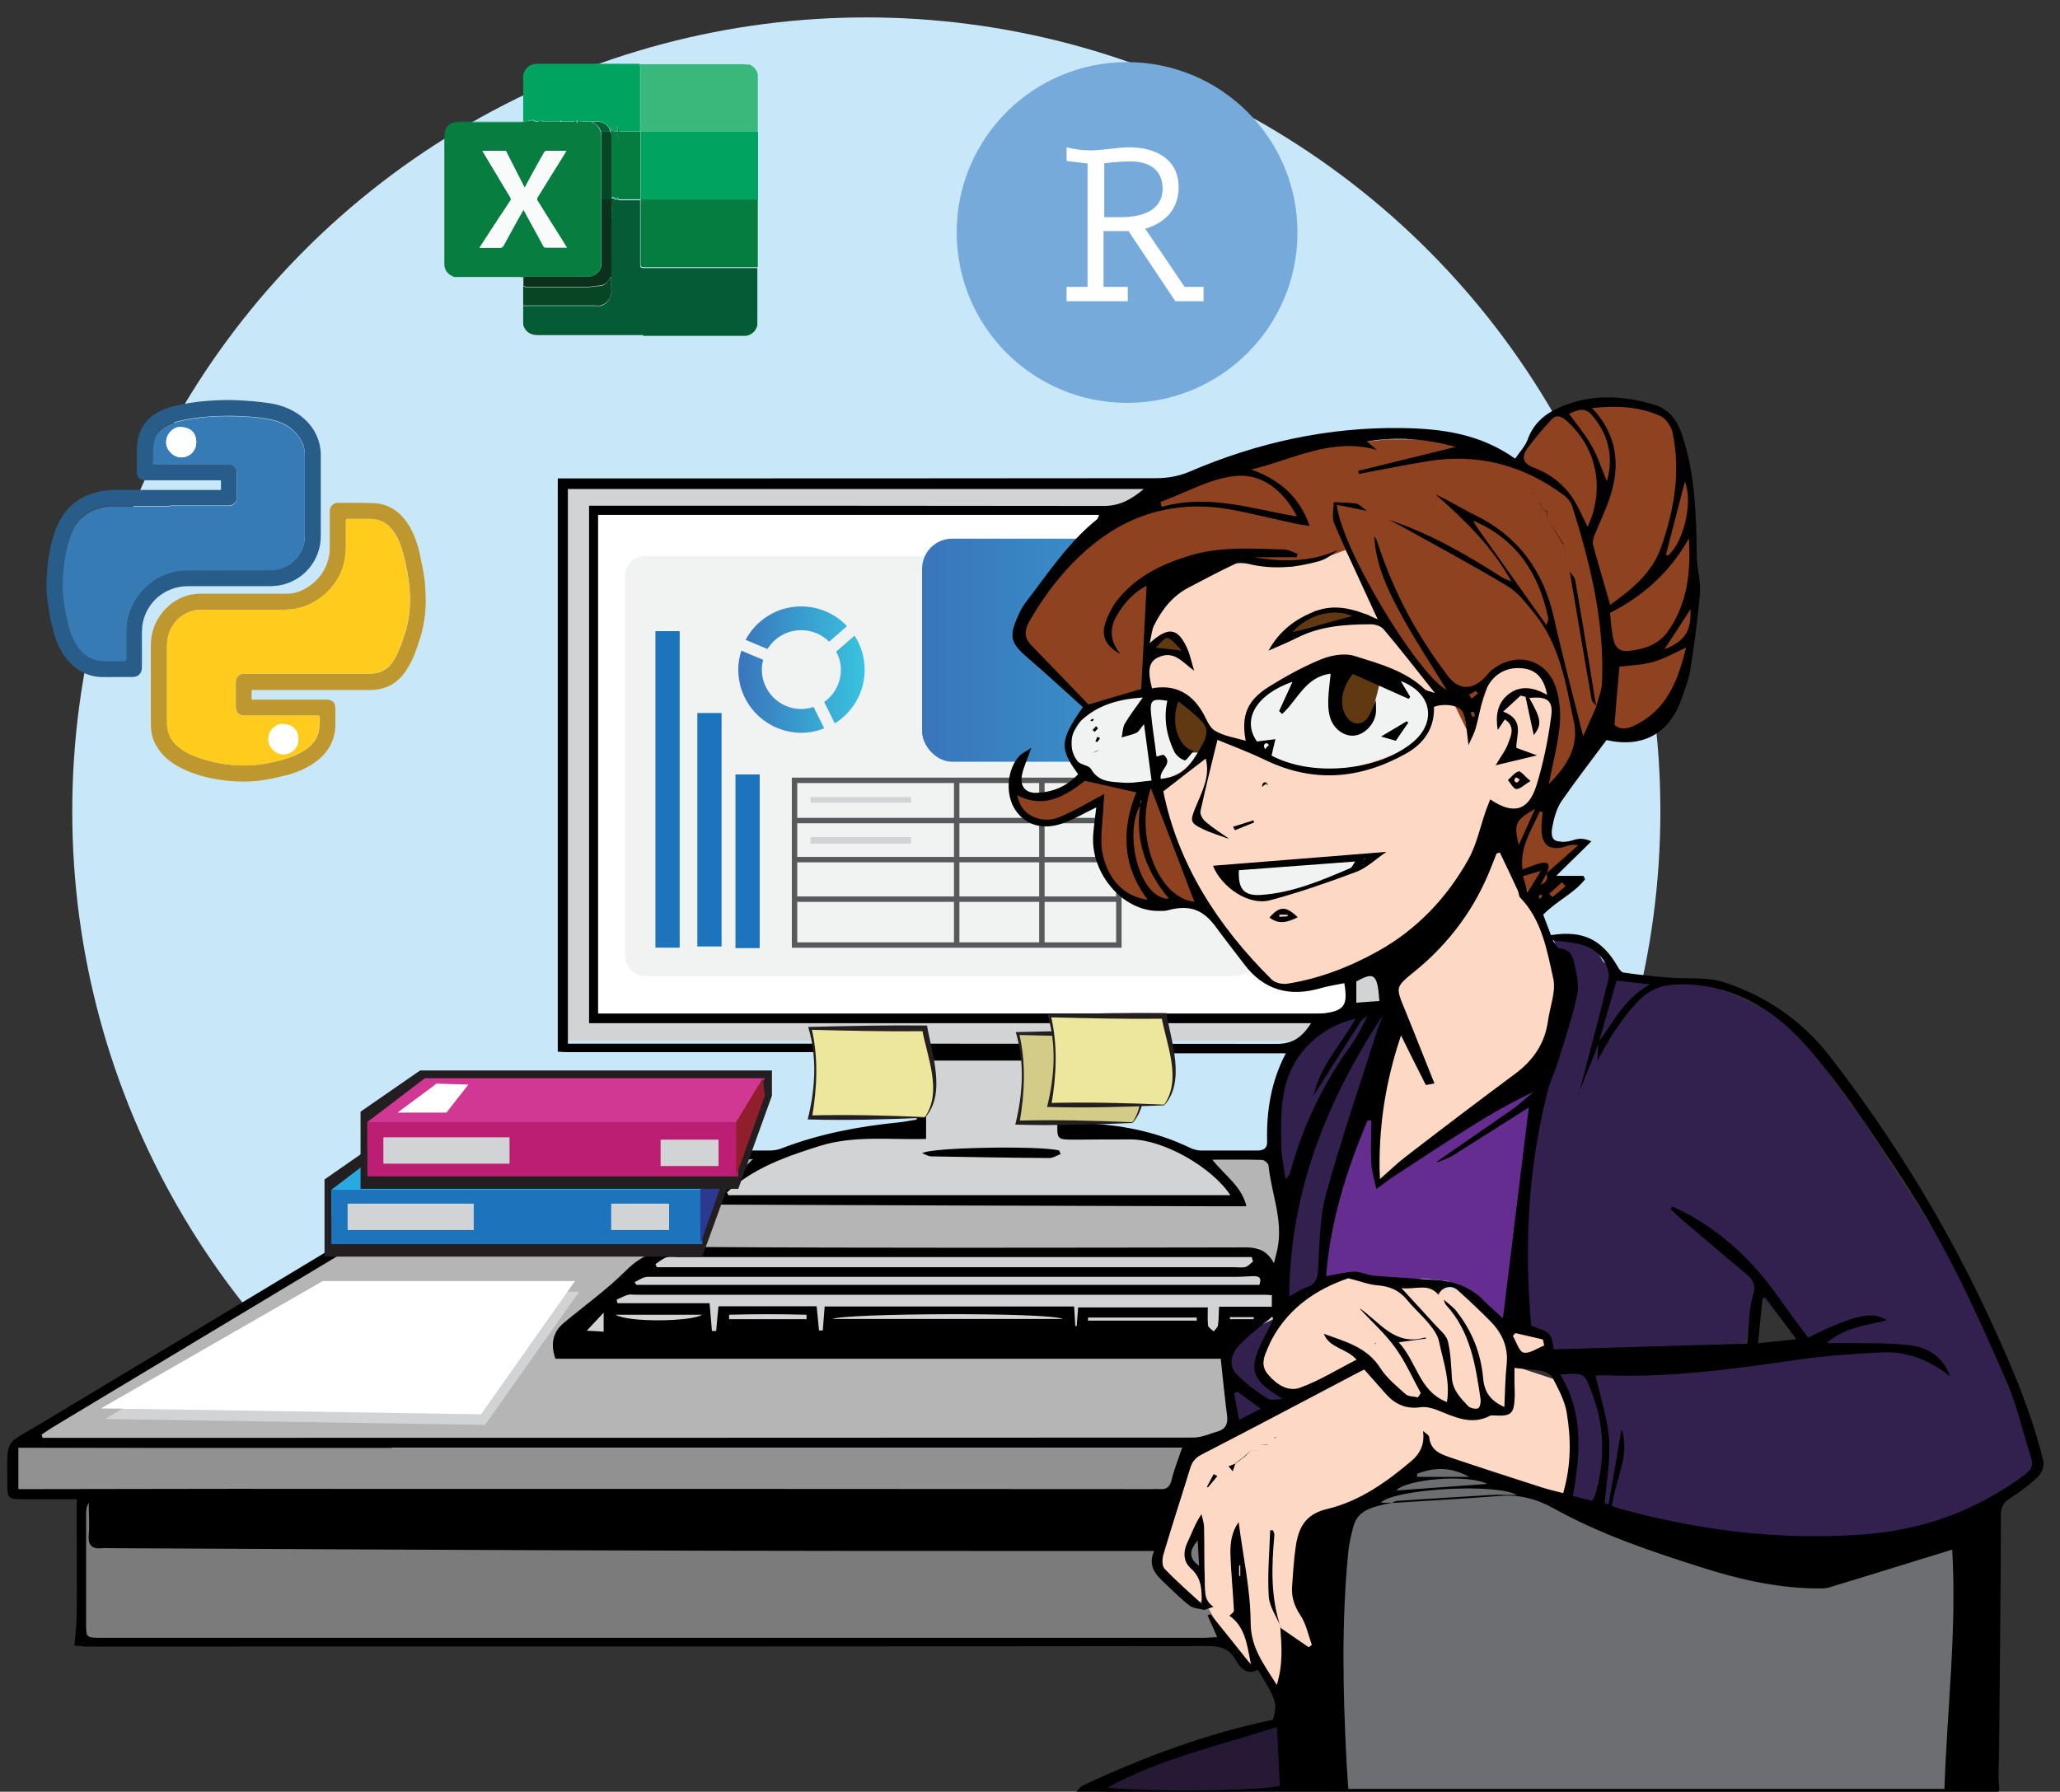<?xml version="1.0" encoding="UTF-8"?><svg id="uuid-34d219b8-5123-49ba-98d7-3a63c0f1f504" xmlns="http://www.w3.org/2000/svg" xmlns:xlink="http://www.w3.org/1999/xlink" viewBox="0 0 87.53 76.14"><rect x="0" y="0" width="87.53" height="76.14" fill="#333333" stroke="none"/><defs><style>.uuid-9fc479b8-15f7-4038-a8eb-4a975f91679c{fill:#603913;}.uuid-9fc479b8-15f7-4038-a8eb-4a975f91679c,.uuid-245fc24c-0fc0-477e-9fcd-52451d5c802d,.uuid-53f249de-3882-4467-a07f-b9fb2981622e,.uuid-8c6f1185-b1eb-410a-814e-76cba2a6b2f0,.uuid-ae139d9d-4ff9-4bf1-b149-ef72aea869ac,.uuid-fc711709-482e-44c4-9721-c247414c91ad,.uuid-0e190bad-d22f-491e-ae4c-051a42ba82c4,.uuid-1db87e70-52e6-41bb-8100-18dbcc525f46,.uuid-21695cde-855f-4912-b674-93136723c0c1,.uuid-63767d46-6f85-44dc-953a-70d583549c98,.uuid-40030b11-db3b-434d-ba70-282fd76de1bf,.uuid-648e4ef5-bc24-4b02-a75b-0d4e72cede0e,.uuid-e4b9f367-3fa5-47d2-b462-287ba8ba064b,.uuid-ad7849f3-e398-4ec5-9002-4e95a18d9701,.uuid-e836a090-d068-4c86-b57e-dbe901606c03,.uuid-a8895881-9736-4d83-8ed1-6351591a6467,.uuid-203c38ed-57a1-4750-a3da-0ababca62873,.uuid-db34dc66-15f3-47f5-9c1e-ab7e3ef3c875,.uuid-bc88b66a-cb22-4e0e-9d3c-43d51599e84a,.uuid-8e5925f3-b396-40cd-a466-11002223e150,.uuid-d727f6ff-b598-4826-b627-2298c9c89b96,.uuid-52019697-b9d6-4c59-8b11-3cc120d4b2f3,.uuid-9ac86180-9525-434d-af4e-a432725b15c7,.uuid-3199ab12-c5e5-4566-adc9-60813ad5fc9f,.uuid-518ac4e6-e716-4f57-993a-3829d3b8f55e,.uuid-2f8daf83-c251-4e9c-b420-033d47c8cec7,.uuid-49d3fa26-a846-4e20-a764-e5062cd4323c,.uuid-fa2fd331-a275-4e26-9d5e-633f40e443f3,.uuid-ef58dd33-7ee3-400a-9a98-a13cb5958dc9,.uuid-9b3a30c9-e1a4-4acd-862e-a88f73fe931b,.uuid-d45be52c-8aa7-4435-a2be-6e16dcc19401,.uuid-665b13fb-7ebd-4ce7-9b4a-4dcc19703ac7,.uuid-52fe490a-dbb0-44a8-9c58-da0d193c9f6d,.uuid-9c77ca5a-73b4-4ad9-852e-d0eac947298e,.uuid-4292583a-12e8-4ca9-abc4-a0bb710263fe,.uuid-80d1bbde-0e59-4f99-825e-ecc576937ea8,.uuid-f5a5beb3-8ed6-4e76-b92b-4ed7bd4ee7e5,.uuid-33813731-e487-4208-bc9c-08751c4e8158,.uuid-0ffa5a09-3b66-4b24-bb60-51de55ebbaa9,.uuid-149413e3-16c4-4562-a4d1-276acfddf8ea,.uuid-e6127b86-e715-4978-8391-5f2d49571194,.uuid-7d56c32f-1742-4cac-b570-868ddeef4f97,.uuid-88f6d286-4017-4b2a-9139-29e48f1e3fb0,.uuid-da94b48f-c2d2-4041-875e-8abb7b2c17b6,.uuid-7ebd4e7d-f90a-4dc5-86b5-626a7aff1e44,.uuid-5ff06ef9-bedd-47d6-9288-fc36337228ce{stroke-width:0px;}.uuid-245fc24c-0fc0-477e-9fcd-52451d5c802d{fill:#662d91;}.uuid-53f249de-3882-4467-a07f-b9fb2981622e{fill:#fffffd;}.uuid-8c6f1185-b1eb-410a-814e-76cba2a6b2f0{fill:#7b7b7b;}.uuid-ae139d9d-4ff9-4bf1-b149-ef72aea869ac{fill:url(#uuid-0445fae9-5e42-4a5e-b014-ca3dda88d3f4);}.uuid-fc711709-482e-44c4-9721-c247414c91ad{fill:#bb1e73;}.uuid-0e190bad-d22f-491e-ae4c-051a42ba82c4{fill:#fdd8c5;}.uuid-1db87e70-52e6-41bb-8100-18dbcc525f46{fill:#39b87c;}.uuid-21695cde-855f-4912-b674-93136723c0c1{fill:#901e2b;}.uuid-63767d46-6f85-44dc-953a-70d583549c98{fill:#10202d;}.uuid-40030b11-db3b-434d-ba70-282fd76de1bf{fill:#056136;}.uuid-648e4ef5-bc24-4b02-a75b-0d4e72cede0e{fill:#8e421f;}.uuid-e4b9f367-3fa5-47d2-b462-287ba8ba064b{fill:#75aadb;}.uuid-ad7849f3-e398-4ec5-9002-4e95a18d9701{fill:#067d40;}.uuid-e836a090-d068-4c86-b57e-dbe901606c03{fill:#6d6e71;}.uuid-a8895881-9736-4d83-8ed1-6351591a6467{fill:#919191;}.uuid-203c38ed-57a1-4750-a3da-0ababca62873{fill:#c8e8fa;}.uuid-db34dc66-15f3-47f5-9c1e-ab7e3ef3c875{fill:#000;}.uuid-bc88b66a-cb22-4e0e-9d3c-43d51599e84a{fill:#377bb5;}.uuid-bc0e414b-9b3a-4de1-91f3-1214ea924649{fill:none;stroke:#58595b;stroke-miterlimit:10;stroke-width:.23px;}.uuid-8e5925f3-b396-40cd-a466-11002223e150{fill:#32214e;}.uuid-d727f6ff-b598-4826-b627-2298c9c89b96{fill:#be982f;}.uuid-52019697-b9d6-4c59-8b11-3cc120d4b2f3{fill:#231f20;}.uuid-9ac86180-9525-434d-af4e-a432725b15c7{fill:#251935;}.uuid-3199ab12-c5e5-4566-adc9-60813ad5fc9f{fill:#d1d3d4;}.uuid-518ac4e6-e716-4f57-993a-3829d3b8f55e{fill:#2b3990;}.uuid-2f8daf83-c251-4e9c-b420-033d47c8cec7{fill:#064624;}.uuid-49d3fa26-a846-4e20-a764-e5062cd4323c{fill:#f9fbfa;}.uuid-fa2fd331-a275-4e26-9d5e-633f40e443f3{fill:#fdfefe;}.uuid-ef58dd33-7ee3-400a-9a98-a13cb5958dc9{fill:#d03894;}.uuid-9b3a30c9-e1a4-4acd-862e-a88f73fe931b{fill:url(#uuid-6886594b-926f-43bc-a4ba-287eeb5617c8);}.uuid-d45be52c-8aa7-4435-a2be-6e16dcc19401{fill:#d3cc89;}.uuid-665b13fb-7ebd-4ce7-9b4a-4dcc19703ac7{fill:#b5b5b6;}.uuid-52fe490a-dbb0-44a8-9c58-da0d193c9f6d{fill:#ede79e;}.uuid-9c77ca5a-73b4-4ad9-852e-d0eac947298e{fill:#27aae1;}.uuid-4292583a-12e8-4ca9-abc4-a0bb710263fe{fill:#0b301b;}.uuid-80d1bbde-0e59-4f99-825e-ecc576937ea8{fill:#077e40;}.uuid-f5a5beb3-8ed6-4e76-b92b-4ed7bd4ee7e5{fill:url(#uuid-a6966887-34cb-47fc-b95a-7a89b5f3f020);}.uuid-33813731-e487-4208-bc9c-08751c4e8158{fill:#fff;}.uuid-0ffa5a09-3b66-4b24-bb60-51de55ebbaa9{fill:#275d88;}.uuid-149413e3-16c4-4562-a4d1-276acfddf8ea{fill:#046737;}.uuid-e6127b86-e715-4978-8391-5f2d49571194{fill:url(#uuid-1342b269-78a9-4eb6-a3ab-fa2549a60f9d);}.uuid-7d56c32f-1742-4cac-b570-868ddeef4f97{fill:#ffcb1c;}.uuid-88f6d286-4017-4b2a-9139-29e48f1e3fb0{fill:#00a360;}.uuid-da94b48f-c2d2-4041-875e-8abb7b2c17b6{fill:#1c75bc;}.uuid-7ebd4e7d-f90a-4dc5-86b5-626a7aff1e44{fill:#f1f2f2;}.uuid-5ff06ef9-bedd-47d6-9288-fc36337228ce{fill:#035c33;}</style><linearGradient id="uuid-6886594b-926f-43bc-a4ba-287eeb5617c8" x1="31.36" y1="29.4" x2="36.74" y2="29.4" gradientUnits="userSpaceOnUse"><stop offset="0" stop-color="#3975bb"/><stop offset="1" stop-color="#39c3e0"/></linearGradient><linearGradient id="uuid-a6966887-34cb-47fc-b95a-7a89b5f3f020" x1="31.36" y1="28.87" x2="36.74" y2="28.87" xlink:href="#uuid-6886594b-926f-43bc-a4ba-287eeb5617c8"/><linearGradient id="uuid-0445fae9-5e42-4a5e-b014-ca3dda88d3f4" x1="31.36" y1="26.67" x2="36.74" y2="26.67" xlink:href="#uuid-6886594b-926f-43bc-a4ba-287eeb5617c8"/><linearGradient id="uuid-1342b269-78a9-4eb6-a3ab-fa2549a60f9d" x1="39.18" y1="27.63" x2="62.25" y2="27.63" xlink:href="#uuid-6886594b-926f-43bc-a4ba-287eeb5617c8"/></defs><circle class="uuid-203c38ed-57a1-4750-a3da-0ababca62873" cx="36.81" cy="34.48" r="33.74"/><path class="uuid-d727f6ff-b598-4826-b627-2298c9c89b96" d="M10.69,29.31v.42s.07,0,.1,0c1.03,0,2.05,0,3.08,0,.25,0,.38.13.38.38,0,.24,0,.49,0,.73-.02.66-.33,1.17-.86,1.55-.39.28-.83.46-1.29.57-.37.09-.75.18-1.14.22-.34.04-.69.04-1.03.02-.85-.06-1.68-.24-2.43-.67-.41-.24-.74-.56-.94-1-.11-.24-.15-.49-.15-.76,0-1.12,0-2.25,0-3.37,0-1.08.8-1.95,1.7-2.13.12-.02.25-.04.37-.04,1.24,0,2.48,0,3.72,0,.35,0,.66-.13.95-.33.46-.32.74-.76.84-1.31.02-.09.02-.18.02-.28,0-.53,0-1.06,0-1.59,0-.15.12-.35.32-.35.51,0,1.03-.01,1.54.01.65.03,1.13.36,1.48.91.25.39.39.82.49,1.27.07.33.14.66.19.99.03.21.04.43.05.65,0,.16.02.33.01.49-.02.47-.09.94-.23,1.4-.15.47-.3.93-.57,1.35-.25.41-.6.7-1.07.82-.15.04-.31.06-.47.06-1.65,0-3.31,0-4.96,0-.04,0-.07,0-.12,0ZM13.08,28.63c.87,0,1.75,0,2.62,0,.47,0,.81-.19,1.05-.6.18-.3.3-.63.41-.96.24-.69.31-1.39.24-2.11-.04-.46-.13-.92-.25-1.37-.09-.35-.2-.69-.41-.99-.25-.36-.59-.55-1.03-.55-.3,0-.6,0-.9,0-.11,0-.11,0-.11.12,0,.38,0,.75,0,1.13-.01.83-.35,1.51-.99,2.03-.48.39-1.03.58-1.65.58-1.15,0-2.3,0-3.45,0-.12,0-.23,0-.35.03-.69.15-1.16.76-1.16,1.49,0,1.1,0,2.19,0,3.29,0,.14.02.28.06.41.1.35.35.59.66.78.31.2.66.32,1.01.41.51.14,1.02.21,1.55.21.5,0,.98-.08,1.46-.2.38-.1.75-.22,1.08-.43.3-.19.54-.44.62-.79.04-.18.04-.37.05-.56,0-.14,0-.14-.13-.14-1.02,0-2.04,0-3.06,0-.24,0-.38-.14-.38-.37,0-.34,0-.68,0-1.02,0-.26.13-.39.39-.39.89,0,1.79,0,2.68,0Z"/><path class="uuid-0ffa5a09-3b66-4b24-bb60-51de55ebbaa9" d="M9.36,20.41c-.63,0-1.26,0-1.89,0-.43,0-.86,0-1.29,0-.24,0-.37-.14-.37-.37,0-.32,0-.65,0-.97.03-.86.46-1.44,1.28-1.72.44-.15.89-.22,1.35-.28.56-.06,1.12-.09,1.68-.06.46.02.91.06,1.37.13.48.08.92.25,1.31.55.44.35.72.79.81,1.35.01.08.02.17.02.25,0,1.16,0,2.33,0,3.49,0,1.03-.73,1.92-1.78,2.1-.14.02-.29.03-.43.03-1.15,0-2.29,0-3.44,0-.93,0-1.72.64-1.91,1.54-.03.13-.04.28-.04.41,0,.5,0,1,0,1.5,0,.29-.19.41-.41.41-.45-.01-.9.01-1.35,0-.43-.02-.82-.18-1.15-.47-.4-.34-.64-.78-.79-1.27-.15-.47-.24-.95-.3-1.43-.05-.33-.07-.67-.05-1.01.04-.71.13-1.42.39-2.1.35-.92,1.03-1.47,2-1.63.17-.03.35-.04.53-.04,1.45,0,2.9,0,4.36,0h.13c0-.14,0-.27,0-.39,0,0,0,0-.01-.01ZM7.22,21.5c-.79,0-1.58,0-2.36,0-.12,0-.24,0-.36.02-.74.11-1.25.52-1.5,1.21-.22.6-.32,1.23-.34,1.87-.03.61.07,1.21.21,1.81.08.33.17.65.35.94.29.47.7.73,1.26.73.25,0,.5,0,.75,0q.13,0,.13-.13c0-.38,0-.77,0-1.15,0-.13,0-.27.03-.4.21-1.26,1.35-2.2,2.58-2.18,1.06.02,2.13,0,3.19,0,.15,0,.29,0,.44-.01.73-.04,1.35-.67,1.35-1.41,0-1.17,0-2.34,0-3.51,0-.21-.05-.41-.16-.59-.29-.5-.75-.77-1.3-.88-.56-.11-1.12-.14-1.69-.15-.59,0-1.17.03-1.75.13-.35.06-.7.13-1.01.3-.29.16-.48.4-.51.73-.03.25-.03.51-.04.76,0,.13,0,.13.13.13,1,0,2,0,3,0,.03,0,.07,0,.1,0,.2.01.34.15.34.35,0,.35,0,.71,0,1.06,0,.05,0,.1-.03.15-.06.14-.18.2-.33.2-.83,0-1.65,0-2.48,0Z"/><path class="uuid-63767d46-6f85-44dc-953a-70d583549c98" d="M9.36,20.41s0,0,.01.01c0,0,0,0-.01-.01Z"/><path class="uuid-7d56c32f-1742-4cac-b570-868ddeef4f97" d="M13.08,28.63c-.89,0-1.79,0-2.68,0-.26,0-.39.13-.39.39,0,.34,0,.68,0,1.02,0,.24.14.37.38.37,1.02,0,2.04,0,3.06,0,.13,0,.14,0,.13.14,0,.19,0,.38-.05.56-.08.35-.32.6-.62.79-.33.21-.7.33-1.08.43-.48.13-.97.2-1.46.2-.52,0-1.04-.07-1.55-.21-.35-.1-.7-.22-1.01-.41-.3-.19-.55-.43-.66-.78-.04-.13-.06-.27-.06-.41,0-1.1,0-2.19,0-3.29,0-.73.48-1.35,1.16-1.49.11-.02.23-.03.35-.03,1.15,0,2.3,0,3.45,0,.62,0,1.17-.19,1.65-.58.64-.53.97-1.21.99-2.03,0-.38,0-.75,0-1.13,0-.11,0-.12.11-.12.3,0,.6,0,.9,0,.44,0,.79.19,1.03.55.21.3.32.64.41.99.12.45.2.91.25,1.37.07.72,0,1.43-.24,2.11-.11.33-.23.66-.41.96-.24.4-.58.6-1.05.6-.87,0-1.75,0-2.62,0ZM12.68,31.41c0-.41-.26-.65-.71-.65-.26,0-.56.28-.57.64,0,.37.33.66.65.65.36-.01.63-.28.63-.65Z"/><path class="uuid-bc88b66a-cb22-4e0e-9d3c-43d51599e84a" d="M7.22,21.5c.83,0,1.65,0,2.48,0,.15,0,.27-.06.33-.2.02-.04.03-.1.03-.15,0-.35,0-.71,0-1.06,0-.2-.13-.34-.34-.35-.03,0-.07,0-.1,0-1,0-2,0-3,0-.13,0-.14,0-.13-.13,0-.25,0-.51.04-.76.04-.33.22-.57.51-.73.32-.17.66-.24,1.01-.3.58-.1,1.16-.14,1.75-.13.57,0,1.13.04,1.69.15.55.11,1.01.38,1.3.88.1.18.16.38.16.59,0,1.17,0,2.34,0,3.51,0,.73-.62,1.37-1.35,1.41-.15,0-.29.01-.44.01-1.06,0-2.13.01-3.19,0-1.23-.02-2.37.92-2.58,2.18-.02.13-.03.27-.03.4,0,.38,0,.77,0,1.15q0,.12-.13.13c-.25,0-.5,0-.75,0-.56,0-.97-.26-1.26-.73-.18-.29-.27-.61-.35-.94-.14-.6-.24-1.2-.21-1.81.03-.64.12-1.27.34-1.87.25-.69.76-1.1,1.5-1.21.12-.02.24-.02.36-.02.79,0,1.58,0,2.36,0ZM8.34,18.8c0-.42-.25-.66-.71-.66-.24,0-.56.27-.57.64,0,.34.3.66.65.65.36,0,.63-.28.63-.64Z"/><path class="uuid-53f249de-3882-4467-a07f-b9fb2981622e" d="M12.68,31.41c0,.36-.27.64-.63.65-.32.01-.65-.29-.65-.65,0-.36.3-.64.57-.64.45,0,.71.23.71.65Z"/><path class="uuid-fa2fd331-a275-4e26-9d5e-633f40e443f3" d="M8.34,18.8c0,.36-.27.63-.63.64-.35,0-.66-.32-.65-.65,0-.38.32-.64.57-.64.46,0,.71.23.71.66Z"/><path class="uuid-5ff06ef9-bedd-47d6-9288-fc36337228ce" d="M27.34,14.24h-3.58c-.3,0-.6,0-.9,0-.24,0-.43-.07-.56-.27-.03-.05-.05-.11-.07-.17,0-.27,0-.53,0-.8.31,0,.62,0,.93,0,.3,0,.6,0,.9,0,.4,0,.81,0,1.21,0,.08,0,.16.01.24,0,.26-.06.39-.25.46-.5,0-.04.03-.07.04-.1-.01-.04-.04-.07-.04-.1,0-.17,0-.34,0-.51,0-.04,0-.09,0-.13,0,0,0-.02,0-.02,0-.8,0-1.6,0-2.39.05-.07.02-.15,0-.22v-.04s.03-.01.03-.02c-.04-.14.06-.29-.03-.43,0-.01,0-.03,0-.04,0,0,0-.02,0-.02.01-.03.02-.06.04-.09,0,.02.01.04.02.05.02-.01.04-.02.03-.02.06.03.1.06.14.09.01-.05.02-.08.02-.12,0,.11.07.12.15.12.28,0,.55,0,.83,0,0,.25,0,.51,0,.76,0,.33,0,.65,0,.98,0,.33,0,.67,0,1,0,.12.04.14.15.14,1.61,0,3.22,0,4.83,0,0,.22,0,.44,0,.66,0,.3,0,.59,0,.89,0,.3,0,.59,0,.89-.07.24-.22.39-.47.44-.27,0-.54,0-.81,0h-3.58Z"/><path class="uuid-1db87e70-52e6-41bb-8100-18dbcc525f46" d="M31.82,2.73c.2.08.32.22.38.42,0,.3,0,.59,0,.89v.89c0,.22,0,.44,0,.67-1.66,0-3.32,0-4.99,0h0c0-.19,0-.37,0-.56,0-.33,0-.65,0-.98,0-.41,0-.83,0-1.24,0-.03-.03-.06-.04-.09.06,0,.12,0,.18,0h3.58c.21,0,.41,0,.62,0,.09,0,.18.01.27.02Z"/><path class="uuid-88f6d286-4017-4b2a-9139-29e48f1e3fb0" d="M27.16,2.72s.04.06.04.09c0,.41,0,.83,0,1.24,0,.33,0,.65,0,.98,0,.19,0,.37,0,.56-.3,0-.6,0-.89,0,0-.08-.02-.14-.02-.2-.01,0-.02,0-.04,0,0,.06-.01.13-.02.2-.09-.01-.17-.03-.26-.04h0s-.02-.08-.02-.12c-.02.02-.03.04-.04.05-.08-.2-.32-.34-.56-.31-.17,0-.34,0-.51,0-.08,0-.17-.03-.22-.04-.01.01-.04.04-.07.08-.03-.07-.04-.09-.04-.11-.03.02-.05.05-.08.06-.09,0-.17.01-.26.01-.11,0-.22,0-.34,0,0-.03-.01-.05-.02-.07-.02.02-.04.05-.06.05-.22,0-.44,0-.66,0-.03,0-.07-.02-.1-.03-.05.08-.25.06-.33-.04-.01.02-.03.04-.04.07,0-.03-.01-.04-.02-.07q-.03.08-.11.04s-.01,0-.02,0c-.1.02-.2.06-.31.06-.93,0-1.87,0-2.8,0,.04,0,.08-.01.12-.01.24,0,.47,0,.71,0,.3,0,.6,0,.9,0h1.14v-1.13c0-.29,0-.59,0-.88.09-.27.27-.46.64-.45.3,0,.6,0,.9,0,.3,0,.6,0,.9,0,.3,0,.6,0,.9,0,.3,0,.6,0,.9,0,.24,0,.48,0,.72,0Z"/><path class="uuid-ad7849f3-e398-4ec5-9002-4e95a18d9701" d="M32.2,11.35c-1.61,0-3.22,0-4.83,0-.11,0-.16-.02-.15-.14,0-.33,0-.67,0-1,0-.33,0-.65,0-.98,0-.25,0-.51,0-.76,0,0,0,0,0,0,.03,0,.06,0,.09,0,1.63,0,3.26,0,4.89,0,0,.3,0,.59,0,.89,0,.3,0,.59,0,.89s0,.59,0,.89c0,.07,0,.15,0,.22Z"/><path class="uuid-ad7849f3-e398-4ec5-9002-4e95a18d9701" d="M25.91,5.48s.02-.03.04-.05c0,.04.02.08.02.12,0,0,0,0,0,.01,0,0,0,0,.01,0,.09.01.17.03.26.04,0-.08.02-.14.02-.2.01,0,.02,0,.04,0,0,.06.01.12.02.2.29,0,.59,0,.89,0,0,0,0,0,0,0,0,.2,0,.39,0,.59,0,.27,0,.54,0,.81,0,.26,0,.52,0,.77,0,.23,0,.47,0,.7,0,0,0,0,0,0-.28,0-.55,0-.83,0-.08,0-.15,0-.15-.12,0,.03-.01.06-.02.12-.05-.03-.09-.05-.14-.09,0,0-.01,0-.03.02,0-.01,0-.03-.02-.05-.01.03-.02.06-.04.09,0-.91,0-1.82,0-2.73,0-.04-.03-.09-.04-.13,0-.04-.02-.07-.02-.11ZM26.21,5.7c-.02.05-.04.1-.07.15h.14c-.02-.05-.05-.1-.07-.15Z"/><path class="uuid-4292583a-12e8-4ca9-abc4-a0bb710263fe" d="M22.24,12.17c0-.13,0-.26,0-.39.04,0,.08-.03.12-.03.88,0,1.75,0,2.63,0,.07,0,.15-.01.22-.04.24-.1.35-.29.35-.54,0-.9,0-1.8,0-2.7.14,0,.28,0,.42,0,0,.01,0,.03,0,.04,0,.15,0,.3,0,.44,0,.01,0,.03,0,.04,0,.07,0,.15,0,.22,0,.8,0,1.6,0,2.39,0,0-.02,0-.03.01,0,0,.02,0,.03.01,0,.04,0,.09,0,.13-.01.01-.03.03-.04.04-.06.07-.1.16-.17.22-.1.1-.22.12-.36.13-.15,0-.31.05-.46.05-.85,0-1.71,0-2.56,0-.05,0-.1-.03-.14-.04Z"/><path class="uuid-2f8daf83-c251-4e9c-b420-033d47c8cec7" d="M22.24,12.17s.1.04.14.04c.85,0,1.71,0,2.56,0,.15,0,.31-.05.46-.05.14,0,.27-.03.36-.13.07-.07.11-.15.17-.22.01-.02.03-.03.04-.04,0,.17,0,.34,0,.51,0,.03.02.06.04.1,0,.02-.03.06-.04.1-.06.25-.19.43-.46.5-.08.02-.16,0-.24,0-.4,0-.81,0-1.21,0-.3,0-.6,0-.9,0-.31,0-.62,0-.93,0,0-.27,0-.55,0-.82Z"/><path class="uuid-2f8daf83-c251-4e9c-b420-033d47c8cec7" d="M25.98,8.48c-.14,0-.28,0-.42,0,0-.9,0-1.8,0-2.71,0-.06-.01-.12-.02-.17.13,0,.27,0,.4,0,.01.04.04.09.04.13,0,.91,0,1.82,0,2.73,0,0,0,.02,0,.02Z"/><path class="uuid-2f8daf83-c251-4e9c-b420-033d47c8cec7" d="M25.98,8.96c0-.15,0-.3,0-.44.09.14-.02.29.03.43,0,0-.02.01-.03.02Z"/><path class="uuid-2f8daf83-c251-4e9c-b420-033d47c8cec7" d="M25.98,9.23c0-.07,0-.15,0-.22.02.07.05.15,0,.22Z"/><path class="uuid-2f8daf83-c251-4e9c-b420-033d47c8cec7" d="M25.98,11.64s-.02,0-.03-.01c0,0,.02,0,.03-.01,0,0,0,.02,0,.02Z"/><path class="uuid-80d1bbde-0e59-4f99-825e-ecc576937ea8" d="M25.53,5.6c0,.06.02.12.02.17,0,.9,0,1.8,0,2.71,0,.9,0,1.8,0,2.7,0,.25-.1.44-.35.54-.07.03-.14.04-.22.04-.88,0-1.75,0-2.63,0-.04,0-.08.02-.12.03-.04,0-.08-.02-.12-.02-.92,0-1.85,0-2.77,0-.02,0-.03,0-.05,0-.07-.04-.15-.07-.21-.12-.16-.13-.21-.3-.2-.5,0-.3,0-.59,0-.89v-.89c0-.3,0-.59,0-.89v-.89c0-.3,0-.59,0-.89,0-.3,0-.59,0-.89,0-.29.1-.5.38-.61.02,0,.05,0,.07-.01.93,0,1.87,0,2.8,0,.1,0,.2-.04.31-.06,0,0,.01,0,.02,0q.07.04.11-.04s.01.04.02.07c.02-.03.03-.05.04-.07.08.1.28.12.33.04.04.01.07.03.1.03.22,0,.44,0,.66,0,.02,0,.04-.04.06-.05,0,.01.01.04.02.07.11,0,.23,0,.34,0,.09,0,.17,0,.26-.01.03,0,.05-.03.08-.06,0,.01.02.04.04.11.04-.04.06-.06.07-.08.06,0,.14.03.22.04.17,0,.34,0,.51,0-.07.01-.13.02-.19.03.2.05.34.19.38.39ZM20.37,10.53c.32,0,.62,0,.91,0,.04,0,.09-.04.11-.07.19-.34.38-.69.57-1.04.09-.17.19-.34.29-.51.06.11.12.22.18.33.22.4.44.81.66,1.21.02.03.05.07.08.07.3,0,.6,0,.92,0-.07-.11-.13-.21-.19-.31-.35-.56-.71-1.13-1.06-1.69-.02-.03-.03-.09,0-.12.34-.56.68-1.11,1.03-1.66.06-.1.13-.21.2-.33-.3,0-.57,0-.84,0-.03,0-.08.03-.1.06-.18.31-.35.63-.53.95-.1.19-.2.37-.3.56-.27-.53-.54-1.05-.8-1.57h-.99s.03.05.04.08c.38.63.76,1.27,1.14,1.9.03.05.04.09,0,.14-.28.43-.56.86-.85,1.29-.15.23-.3.46-.46.71Z"/><path class="uuid-88f6d286-4017-4b2a-9139-29e48f1e3fb0" d="M27.22,8.47c0-.23,0-.47,0-.7,0-.26,0-.52,0-.77,0-.27,0-.54,0-.81,0-.2,0-.39,0-.59,1.66,0,3.32,0,4.99,0,0,.07,0,.15,0,.22v1.77c0,.3,0,.59,0,.89h0c-1.63,0-3.26,0-4.89,0-.03,0-.06,0-.09,0Z"/><path class="uuid-40030b11-db3b-434d-ba70-282fd76de1bf" d="M25.53,5.6c-.04-.2-.18-.34-.38-.39.06-.01.13-.02.19-.03.24-.03.48.11.56.31,0,.04.02.07.02.11-.13,0-.27,0-.4,0Z"/><path class="uuid-149413e3-16c4-4562-a4d1-276acfddf8ea" d="M26.21,5.7c.02.05.04.1.07.15h-.14c.02-.05.04-.1.07-.15Z"/><polygon class="uuid-88f6d286-4017-4b2a-9139-29e48f1e3fb0" points="25.98 5.55 25.97 5.56 25.98 5.55 25.98 5.55"/><path class="uuid-49d3fa26-a846-4e20-a764-e5062cd4323c" d="M20.37,10.53c.16-.25.31-.48.46-.71.28-.43.56-.86.85-1.29.03-.05.03-.08,0-.14-.38-.63-.76-1.27-1.14-1.9-.01-.02-.02-.04-.04-.08h.99c.26.52.53,1.04.8,1.57.1-.19.2-.38.3-.56.17-.32.35-.63.53-.95.02-.03.07-.06.1-.06.27,0,.54,0,.84,0-.07.12-.13.22-.2.33-.34.55-.69,1.11-1.03,1.66-.02.03-.01.09,0,.12.35.57.7,1.13,1.06,1.69.06.1.12.2.19.31-.32,0-.62,0-.92,0-.03,0-.07-.04-.08-.07-.22-.4-.44-.81-.66-1.21-.06-.11-.12-.22-.18-.33-.1.17-.19.34-.29.51-.19.35-.38.69-.57,1.04-.02.03-.07.07-.11.07-.29,0-.59,0-.91,0Z"/><circle class="uuid-e4b9f367-3fa5-47d2-b462-287ba8ba064b" cx="47.89" cy="9.88" r="7.24"/><path class="uuid-33813731-e487-4208-bc9c-08751c4e8158" d="M50.36,12.19h.78v.61h-1.2l-1.99-2.98h-1.06v2.37h1.03v.61h-2.6v-.61h.89v-5.24l-.89-.11v-.58c.34.08.63.13,1,.13.56,0,1.12-.13,1.68-.13,1.08,0,2.08.49,2.08,1.69,0,.93-.56,1.52-1.42,1.77l1.68,2.48ZM46.91,9.23h.57c1.39.03,1.92-.5,1.92-1.21,0-.83-.6-1.16-1.36-1.16-.36,0-.73.03-1.12.08v2.29Z"/><rect class="uuid-a8895881-9736-4d83-8ed1-6351591a6467" x=".39" y="61.53" width="49.94" height="1.99"/><rect class="uuid-8c6f1185-b1eb-410a-814e-76cba2a6b2f0" x="3.66" y="63.36" width="50.49" height="6.28"/><rect class="uuid-3199ab12-c5e5-4566-adc9-60813ad5fc9f" x="24.13" y="20.79" width="35" height="23.44"/><rect class="uuid-33813731-e487-4208-bc9c-08751c4e8158" x="25.43" y="21.68" width="31.87" height="21.46"/><rect class="uuid-7ebd4e7d-f90a-4dc5-86b5-626a7aff1e44" x="26.57" y="23.63" width="26.72" height="17.85" rx=".82" ry=".82"/><rect class="uuid-bc0e414b-9b3a-4de1-91f3-1214ea924649" x="33.76" y="33.16" width="13.78" height="7"/><line class="uuid-bc0e414b-9b3a-4de1-91f3-1214ea924649" x1="33.76" y1="34.87" x2="47.54" y2="34.87"/><line class="uuid-bc0e414b-9b3a-4de1-91f3-1214ea924649" x1="33.76" y1="36.53" x2="47.54" y2="36.53"/><line class="uuid-bc0e414b-9b3a-4de1-91f3-1214ea924649" x1="33.76" y1="38.21" x2="47.54" y2="38.21"/><line class="uuid-bc0e414b-9b3a-4de1-91f3-1214ea924649" x1="44.27" y1="33.23" x2="44.27" y2="40.09"/><rect class="uuid-3199ab12-c5e5-4566-adc9-60813ad5fc9f" x="34.44" y="33.87" width="4.27" height=".24"/><rect class="uuid-3199ab12-c5e5-4566-adc9-60813ad5fc9f" x="34.44" y="35.57" width="4.27" height=".28"/><rect class="uuid-da94b48f-c2d2-4041-875e-8abb7b2c17b6" x="27.85" y="26.82" width="1.03" height="13.45"/><rect class="uuid-da94b48f-c2d2-4041-875e-8abb7b2c17b6" x="29.63" y="30.3" width="1.03" height="9.92"/><rect class="uuid-da94b48f-c2d2-4041-875e-8abb7b2c17b6" x="31.25" y="32.91" width="1.03" height="7.38"/><path class="uuid-9b3a30c9-e1a4-4acd-862e-a88f73fe931b" d="M34.05,30.13c-.93,0-1.68-.75-1.68-1.68,0-.14.02-.28.06-.41l-.93-.39c-.08.25-.13.52-.13.8,0,1.49,1.2,2.69,2.69,2.69.34,0,.66-.07.96-.19l-.45-.91c-.16.05-.33.09-.51.09Z"/><path class="uuid-f5a5beb3-8ed6-4e76-b92b-4ed7bd4ee7e5" d="M36.74,28.46c0-.54-.16-1.03-.43-1.45l-.78.68c.12.23.2.49.2.77,0,.57-.28,1.07-.71,1.37l.45.91c.76-.47,1.27-1.31,1.27-2.28Z"/><path class="uuid-ae139d9d-4ff9-4bf1-b149-ef72aea869ac" d="M34.05,26.78c.46,0,.88.19,1.18.49l.76-.66c-.49-.52-1.18-.84-1.95-.84-1.03,0-1.91.58-2.36,1.42l.93.39c.3-.48.82-.8,1.43-.8Z"/><rect class="uuid-e6127b86-e715-4978-8391-5f2d49571194" x="39.18" y="22.89" width="15.67" height="9.48" rx="1.28" ry="1.28"/><polyline class="uuid-665b13fb-7ebd-4ce7-9b4a-4dcc19703ac7" points=".78 61.52 21.07 49.22 54.35 49.22 58.68 61.4 .39 61.53"/><path class="uuid-0e190bad-d22f-491e-ae4c-051a42ba82c4" d="M48.71,24.88l.15,6.48s-.04,1.48.44,3.13c.37,1.26,1.26,2.72,1.32,3.06.13.78,3.47,4.49,3.73,4.5s4.56-.87,4.56-.87l.35,2.67s-1.7,6.46-.64,6.27c.51-.09,6.24-4.7,6.57-4.13l1.23-3.46v-1.62l-3.23-6.22,1.27-.08.77-.8.64-2.63.36-1.45-.36-1.1-1.13-.55-1.29.47-.97,2.39-.06-.94-1.6-.78-2.28-2.94-.93-2.15-.38-1.27-3.19,1.08h-2.76l-2.57.92Z"/><path class="uuid-0e190bad-d22f-491e-ae4c-051a42ba82c4" d="M59.56,62.91l-3.73,1.93.95,5.43-2.33,1.54-.97-.86-.93-.4-1.28-2.36-.31-3.35-.62,1.32c.87.98,1.08,1.71.45,2.11l-1.75-1.89,1.29-4.45,4.9-2.79-1.28-.16-.32-1.03.42-1.37,1.67-1.89,1.38-.61,4.85.74,2.1,1.49,1.52.62.24.72-1.72.32,1.92.63.9,1.28-.34,3.92-5.89-1.86-1.11.99Z"/><path class="uuid-648e4ef5-bc24-4b02-a75b-0d4e72cede0e" d="M51.54,38.87c-.6-.71-1.62-.52-2.68-.26l-1.64-.93-.69-1.63.2-2.05-1.22.85-1.38.02-.77-.19-.13-.88,1.16.21c.67-.28,1.3-.56,1.47-.98,0,0,1.72-.99.46-2.78-.97-1.38-3.17-2.56-2.94-3.08.56-1.86,1.7-3.35,3.27-4.57l3.32-1.63,4.88-1.83,4.06-.47h2.27l3.2.83,1.45-1.79,2.77-.66,2.18.4.86,1.63.57,5.61-.57,3.72-.99,2.26-1.83.66h-.75l-2.53,3.06.25,1.29,1.47.24-1.14,1.31,1.23.14-1.97,1.61-1.35-3.23v-1.1l1.35-.64.9-3.54-.56-1.6-.7-.77-.99.02-.77.9-.79,2.3-.88-1.8-1.24-.87-1.45-2.14-1.3-2.34-.43-.8-.87.33s-1.32.42-1.47.38-1.39-.1-1.39-.1l-1.44-.25c-1.92.73-3.06,1.73-3.31,3.05l.13,3.89s.16,2.96.46,3.58,2.24,4.77,2.24,4.77v-.13Z"/><path class="uuid-9fc479b8-15f7-4038-a8eb-4a975f91679c" d="M54.12,27.29l1.76-1.33h1.59l.72.18s-3.61.58-4.07,1.15Z"/><path class="uuid-9fc479b8-15f7-4038-a8eb-4a975f91679c" d="M50.45,28.01l-.37-.61-.37-.44-.82.53.02.33s1.31-.2,1.54.19Z"/><polygon class="uuid-7ebd4e7d-f90a-4dc5-86b5-626a7aff1e44" points="52.28 36.9 52.64 37.81 53.7 38.21 56.78 37.33 58.18 36.26 52.28 36.9"/><polygon class="uuid-7ebd4e7d-f90a-4dc5-86b5-626a7aff1e44" points="53.52 31.8 52.97 30.75 53.52 29.63 55.21 28.53 56.69 28.04 58.77 28.53 60.09 28.98 60.84 29.77 60.77 30.85 59.83 31.87 57.28 32.67 55.8 32.67 54.09 32.28 53.52 31.8"/><path class="uuid-7ebd4e7d-f90a-4dc5-86b5-626a7aff1e44" d="M49.71,29.3l1.12.9.72,1.29-1.32,1.25-1.12.58h-1.5l-1.44-.27-.64-.73v-1.06l.81-1.3.9-.15s2.06-.86,2.48-.53Z"/><path class="uuid-9fc479b8-15f7-4038-a8eb-4a975f91679c" d="M57.05,28.39c-.03.21-.46,1.63-.46,1.63l.87,1.08.66-.24s.51-1.67.49-1.86-1.56-.6-1.56-.6Z"/><path class="uuid-9fc479b8-15f7-4038-a8eb-4a975f91679c" d="M49.71,29.52s-.15,1.46,0,1.55.68.91.68.91h.52s.64-.44.64-.44l-.28-.88-.67-.63-.88-.5Z"/><path class="uuid-245fc24c-0fc0-477e-9fcd-52451d5c802d" d="M58.68,45.75s-1.77,1.81-1.9,4.05-.58,4.6-.58,4.6l1.24-.28,1.33.28,1.72-.07,1.04.11,1.6,1.21,1.15.75.28-1.03,1.05-10.31-6.98,5.05-.19-3.52.24-.85Z"/><path class="uuid-8e5925f3-b396-40cd-a466-11002223e150" d="M65.94,39.72l.75,2.07-1.53,6.13-.89,7.94,1.69,1.23-.47.62s4.19.33,4.62.24,4.01-.47,4.01-.47l.39-2.8,2.18,2.59-2.88.84h-8l.86,1.63.25,3.2-.38.57,9.77,2.49,7.83-1.37,2.63-2.22-3.46-8.33-4.05-6.29-1.4-1.94-1.18-2.1-2.61-1.3-1.62-.64h-2.43l-1.19-.32-.72-.64-.5-.87-1.9-.24h.21Z"/><polygon class="uuid-8e5925f3-b396-40cd-a466-11002223e150" points="55.11 59.48 52.64 60.74 52.28 59.48 51.9 57.11 54.5 55.37 54.79 51.46 53.89 47.92 54.79 44.36 57.46 43.07 59.13 42.83 57.09 49.12 56.31 53.2 56.19 54.4 54.42 55.95 53.7 57.69 53.62 58.37 54.42 59.14 55.11 59.48"/><path class="uuid-9ac86180-9525-434d-af4e-a432725b15c7" d="M54.44,73.08s-8.25,2.63-8.39,2.93,9.06.07,9.06.07l-.57-2.69-.1-.31Z"/><polygon class="uuid-e836a090-d068-4c86-b57e-dbe901606c03" points="60.48 61.92 56.91 64.58 56.78 76.43 83 76.43 83.55 65.01 77.14 67.08 67.72 64.35 60.48 61.92"/><polygon class="uuid-3199ab12-c5e5-4566-adc9-60813ad5fc9f" points="28.38 53.03 23.8 57.11 51.9 57.11 54.79 55.73 53.5 53.03 28.38 53.03"/><rect class="uuid-3199ab12-c5e5-4566-adc9-60813ad5fc9f" x="39.18" y="43.09" width="5.99" height="7.64"/><path class="uuid-3199ab12-c5e5-4566-adc9-60813ad5fc9f" d="M30.4,50.78s3.36-3.62,9.72-2.59l6.36-.18s3.9,0,6.03,2.78h-22.1Z"/><line class="uuid-bc0e414b-9b3a-4de1-91f3-1214ea924649" x1="40.65" y1="33.15" x2="40.65" y2="34.86"/><line class="uuid-bc0e414b-9b3a-4de1-91f3-1214ea924649" x1="40.65" y1="34.87" x2="40.65" y2="36.49"/><line class="uuid-bc0e414b-9b3a-4de1-91f3-1214ea924649" x1="40.65" y1="36.51" x2="40.65" y2="38.19"/><line class="uuid-bc0e414b-9b3a-4de1-91f3-1214ea924649" x1="40.65" y1="38.29" x2="40.65" y2="40.21"/><path class="uuid-db34dc66-15f3-47f5-9c1e-ab7e3ef3c875" d="M23.7,44.7v-24.37c.2,0,.38,0,.55,0,8.3,0,16.6,0,24.9-.01.46,0,.96-.09,1.38-.27,2.9-1.25,5.92-1.91,9.07-1.86,1.64.03,3.27.23,4.78,1.3.19-.28.42-.52.53-.81.24-.68.74-1.1,1.34-1.36,1.3-.58,2.64-.53,3.98-.14.84.24,1.13.86,1.36,1.68.45,1.56.48,3.14.51,4.73.01.55.17,1.1.13,1.64-.09,1.08-.24,2.16-.41,3.24-.06.41-.23.8-.36,1.2-.51,1.49-1.64,2.13-3.2,1.78-.63.85-1.29,1.7-1.9,2.58-.22.32-.33.73-.4,1.11-.1.53.08.69.64.62.16-.02.31-.09.46-.11.15-.02.31,0,.56.1-.46.45-.92.91-1.5,1.47h1.16s.05.1.07.14c-.46.61-1.2.91-1.78,1.51.1.26.22.57.33.87,1.35-.22,2.18.18,2.85,1.36.05.09.15.22.24.23.62.09,1.24.16,1.87.21.81.07,1.67-.04,2.42.21,1.79.59,3.31,1.64,4.48,3.15,2.74,3.55,5.06,7.34,6.92,11.43.86,1.87,1.65,3.75,2.14,5.75.05.2-.06.52-.22.67-.35.34-.76.64-1.18.91-.28.18-.4.37-.4.72-.01,3.39-.05,6.78-.08,10.17,0,.44-.05.88,0,1.31.05.45-.18.57-.55.57-.56.01-1.12.02-1.68.02-8.38,0-16.76,0-25.14-.01-3.73,0-7.45,0-11.18,0-.08,0-.17.02-.24,0-.17-.05-.33-.13-.5-.2.13-.13.23-.31.39-.38,2.59-1.21,5.26-2.2,8.05-2.78.19-.71.16-.81-.64-2.12-.44.23-.72-.03-.93-.4-.26-.45-.58-.61-1.15-.61-15.88.02-31.76.02-47.65.02-.21,0-.41-.03-.56-.04.04-.47.09-.85.1-1.24.01-1.42,0-2.83,0-4.25,0-.22,0-.43,0-.73-.79,0-1.52,0-2.25,0-.68,0-.7-.02-.7-.72,0-1.91-.13-1.56,1.38-2.47,6.26-3.76,12.51-7.52,18.76-11.29.4-.24.78-.36,1.28-.36,3.67.04,7.34.03,11.01.02.17,0,.36-.04.52-.11,1.58-.6,3.21-.91,4.89-1.08.25-.02.5-.08.8-.12,0-.86,0-1.68,0-2.49,0-.28-.13-.4-.41-.38-.16,0-.32,0-.48,0-4.65,0-9.3,0-13.95,0-.12,0-.24-.01-.42-.02ZM49.4,32.39v-.04s0,.03,0,.03c-.01,0-.02,0-.03.01,0,0,.02,0,.03,0ZM62.3,22v-.03s-.02.02-.02.02l.28.09c.07.11.13.22.2.33.99,1.39,1.97,2.78,2.96,4.17.01,0,.02,0,.03,0-.01,0-.03,0-.04,0,.02-.11.09-.24.07-.34-.4-1.9-1.37-3.37-3.23-4.13-.08-.03-.17-.06-.25-.09ZM50.07,27.63s.08.03.12.05c-.02-.04-.03-.08-.05-.12-.18-.16-.33-.4-.53-.45-.12-.03-.31.24-.51.41.4.05.69.08.98.11ZM70.7,27.6c.89-.35,1.17-.77,1.13-1.71-.36.56-.74,1.14-1.12,1.72-.05,0-.09,0-.03,0-.05.03-.01,0,.02-.02ZM54.89,26.87c.88-.24,1.76-.47,2.57-.69-.78-.35-1.9-.07-2.56.7-.02.03-.04.05-.05.08.01-.03.03-.06.04-.09ZM70.79,23.58s.09.03.1.02c.7-.64,1.04-2.35.7-3.13-.26.99-.53,2.06-.81,3.13l.02.04-.02-.05ZM48.45,34.22c-.73,1.28,0,4.01,1.22,3.97-.96-1.15-1.44-2.43-1.23-3.92,0-.02,0-.04,0-.06.02-.06.05-.12.07-.19-.02,0-.04,0-.06-.01v.21ZM65.7,37.12c.45-.4.91-.8,1.36-1.2-.19-.04-.33-.02-.48.03-.73.25-1.1-.02-1.08-.79,0-.22.03-.44.05-.66-.04,0-.08,0-.13-.01-.33.77-.85,1.48-.73,2.46.28-.1.48-.19.69-.25.44-.13.51.06.33.42-.08.15-.15.29-.25.48q.39-.16.23-.49ZM61.35,55.23c.19.17.4.31.55.51.65.83,1.03,1.78,1.12,2.84.05.55.29.94.9,1.21.03-.65.04-1.25.1-1.83.07-.71-.19-1.29-.66-1.78-.46-.47-.94-.92-1.43-1.36-.27-.24-.68-.12-.81.2-.43-.51-.96-.21-1.57-.28.55.6.99,1.07,1.43,1.56.2.22.47.43.54.69.12.5.14,1.03.17,1.55.03.53.37.87.69,1.21.09.09.3.14.42.1.08-.03.13-.26.11-.39-.21-1.44-.43-2.88-1.47-4.01-.05-.05-.06-.14-.09-.21ZM58.13,43.16c-.1.08-.24.14-.31.25-.61.93-1.2,1.88-1.8,2.82-.07.11-.14.22-.2.33.26-1.26,1.16-2.17,1.78-3.27-.91.2-1.73.73-2.28,1.42-.93,1.17-.9,2.55-.88,3.93,0,.49.12.97.18,1.46.14-.1.18-.21.21-.31.54-1.98,1.42-3.79,2.63-5.45.26-.36.44-.79.66-1.18.02-.01.04-.03.06-.04-.04,0-.04.01-.05.05ZM48.79,38.24s.04.04.07.05c-.03-.01-.05-.03-.08-.04-1.11-1.44-1.13-3.01-.5-4.58-.75-.17-1.44-.32-2.18-.49-.82.63-1.7,1.21-2.87.62.16.94,1.1,1.2,1.77.93.63-.26,1.23-.62,1.92-.99,0,.15-.02.28-.03.4-.02.75-.19,1.53-.02,2.23.23.94.81,1.71,1.91,1.87ZM53.52,54.59l.02-.02-.03.02c.11-.27,0-.37-.27-.36-.26.01-.52.03-.78.03-8.32,0-16.63,0-24.95,0-.18,0-.36.14-.54.22.02.04.04.08.07.12h26.48ZM61.07,49.35s-.01.01-.01.01c1.06-.74,2.13-1.47,3.19-2.21.32-.23.61-.5.92-.76-.91.44-1.78.92-2.61,1.45-1.1.68-2.18,1.39-3.26,2.1-.28.18-.54.39-.82.59-.07-.36-.19-.71-.21-1.07-.04-.61,0-1.23,0-1.85-.05,0-.11,0-.16,0-.9,2.13-1.59,4.31-1.76,6.62.46-.08.84-.18,1.22-.19.26,0,.52.14.79.17.87.07,1.75.12,2.63.18.8.05,1.51.31,2.08.9.27.27.56.52.79.73.37-2.99.73-5.97,1.1-8.96-1.08.69-2.16,1.37-3.24,2.05-.2.12-.43.19-.64.28ZM60.47,60.81c.09.09.25.17.26.27.05.55.47.71.88.85,1.3.44,2.61.86,3.91,1.28.28.09.56.15.9.24.34-1.17.34-2.3.15-3.42-.08-.5-.34-.97-.57-1.43-.07-.15-.28-.3-.45-.33-.38-.08-.77-.09-1.2-.14,0,.25,0,.44,0,.64,0,.2.02.4.01.6-.03.72-.15.82-.87.78-.06,0-.13-.01-.17.01-.82.43-1.54.04-2.28-.25-.21-.08-.46-.14-.68-.11-.62.09-1.09-.13-1.48-.57-.3-.34-.6-.68-.91-1.03-.07.03-.14.07-.21.1-2.24,1.18-4.47,2.36-6.72,3.52-.28.15-.4.33-.48.61-.37,1.21-.77,2.42-1.13,3.64-.05.18-.06.48.05.59.5.53,1.05,1,1.59,1.5l.13.26c-.22-.06-.47-.06-.64-.18-.35-.26-.66-.58-.98-.88-.4-.38-.85-.75-.54-1.45-.35,0-.61,0-.87,0-7.98,0-15.96,0-23.94-.03-6.51-.02-13.01-.06-19.52-.09-.12,0-.24-.01-.36,0-.43.05-.62-.11-.58-.57.04-.45,0-.91,0-1.36-.1.17-.12.34-.12.51,0,1.52,0,3.03,0,4.55,0,.68,0,.68.7.68,15.58,0,31.17,0,46.75,0,.19,0,.38-.02.62-.03-.15-.35-.28-.64-.41-.92.04-.02.08-.04.12-.06.54.67,1.08,1.34,1.62,2.02.03.04.07.07.1.11-.01-.06-.02-.11-.03-.17-.14-.7-.23-1.43-.88-1.89.07-.07.19-.15.19-.22-.04-.83-.13-1.66-.15-2.48,0-.43.06-.87.35-1.28.19,1.47.5,2.86.51,4.26,0,1.09.57,1.79,1.11,2.66.27-.86.21-1.65.15-2.44h-.01c.41.29.81.56,1.22.84.04-.03.09-.07.13-.1-.15-.42-.24-.89-.48-1.25-.26-.39-.39-.78-.36-1.22.04-.56.07-1.11.15-1.66.11-.82.39-1.43,1.36-1.65,1.37-.33,2.52-1.15,3.59-2.06.37-.32.53-.73.47-1.21h0ZM52.22,35.65c-.37-.14-.76-.25-1.11-.42-.55-.26-.54-.35-.32-.9.27-.67.65-1.33.44-2.1h.04s-.03,0-.03,0c-.59.45-1.17.9-1.81,1.4.62,3.09,2.31,5.72,4.6,7.99.15.15.47.22.69.18,1.37-.22,2.65-.72,3.85-1.39,1.64-.92,2.9-2.25,3.81-3.87.37-.65.52-1.44.78-2.16.05-.14.11-.27.16-.41.99.67,1.63.49,1.97-.61.29-.94.49-1.93.62-2.91.1-.69-.18-.87-.93-.79.52.92.54,1.13.19,1.58-.11-.52-.23-1.07-.35-1.63-.07-.02-.14-.03-.21-.05-.22.21-.45.41-.74.68.94.35.54,1.03.56,1.54.3.11.57.21.88.32-.64.15-1.15.28-1.76.42.21-.36.43-.63.54-.95.12-.32.3-.71-.15-1-.11.17-.2.31-.3.45-.1-.59-.02-1.12.42-1.49.52-.43,1.1-.33,1.68,0-.15-.78-.52-1.12-1.19-1.14-.74-.02-1.31.44-1.53,1.26-.12.43-.2.88-.32,1.31-.06.21-.17.4-.3.7-.09-.56-.07-1.02-.24-1.39-.14-.32-.84-.39-1.23-.23.03.9-.42,1.55-1.18,1.98-1.95,1.09-3.94,1.27-6,.27-.67-.32-1.36-.58-2.02-.85-.26,1.07-.51,2.05-.72,3.03-.03.14.1.36.23.46.29.25.62.46.94.68v.02ZM64.24,24.72s.02.04.04.06c0-.04,0-.04-.05-.05-.8-1.47-1.98-2.62-3.23-3.72.59.27,1.12.61,1.68.88,1.83.9,2.89,2.36,3.34,4.33.38,1.69.82,3.36,1.25,5.07.19-.43.38-.86.57-1.29l-.02.02c.09-.34.24-.68.25-1.02.11-2.59-.5-5.06-1.27-7.5-.05-.17-.2-.34-.34-.45-1.75-1.3-3.7-1.81-5.86-1.44-.96.16-1.91.35-2.86.53-.01-.04-.02-.09-.03-.13,1.39-.34,2.78-.68,4.15-1.02-1.2-.32-2.44-.46-3.78-.23.16.14.29.24.42.36-1.94-.55-3.58.42-5.33.83,1.16.43,2.02,1.1,2.48,2.4-.32-.05-.51-.07-.7-.12-.89-.19-1.78-.42-2.68-.58-1.98-.36-3.86.05-5.45,1.2-1.27.92-2.28,2.16-3.08,3.55-.22.39-.23.7.07,1.01.83.86,1.66,1.71,2.44,2.53.78-.23,1.51-.45,2.24-.66.08-1.45.15-2.91.23-4.39-.53.27-.93.71-1.24,1.22-.35.57-.33,1.14.13,1.68-.63-.33-.83-.76-.64-1.33.12-.35.3-.7.53-.99.81-1,1.93-1.53,3.13-1.88,1.29-.38,2.61-.27,3.92-.24.19,0,.39.12.58.18,0,.05-.02.1-.03.15h-1.8c1.21.21,2.4.21,3.55-.31-.25.2-.51.4-.81.48-.97.27-1.96.36-2.96.12-.18-.04-.41-.09-.57-.02-.67.31-1.31.66-1.97,1-.71.36-1.17.95-1.51,1.64-.09.18-.1.41-.18.74.79-.71,1.18-.65,1.57.17.15.31.21.66.32,1-.5-.35-.85-.89-1.54-.56-.39.19-.45.56-.25,1.31.93-.17,1.63.17,2.12.97.18.29.29.67.55.83.38.23.86.3,1.31.43-.2-1.07.06-1.72.99-2.3.71-.44,1.45-.85,2.21-1.16.44-.18,1.01-.28,1.44-.14,1.05.33,2.14.62,2.98,1.42.07.06.19.07.42.15-.78-.98-1.46-1.86-2.18-2.71-.11-.13-.35-.21-.53-.21-1.08,0-2.15.07-3.14.57-.4.2-.81.37-1.22.55.45-.83,1.14-1.35,1.97-1.67.89-.35,1.74-.09,2.67.34-.14-.3-.22-.47-.3-.65-.52-1.14-1.06-2.27-1.55-3.43-.11-.26-.02-.6-.02-.9.32.02.64.01.96.06.12.02.23.16.45.31-.51-.1-.87-.18-1.28-.26.2,1.89,3.47,7.25,4.67,7.87-.59-.97-1.26-1.99-1.86-3.06-.6-1.09-1.15-2.2-1.22-3.48.1.13.14.28.19.42.67,2.02,1.67,3.87,2.97,5.56.43.55.97.57,1.49.08.11-.11.21-.25.33-.35,1.03-.85,2.38-.49,2.76.79.15.5.19,1.06.14,1.58-.08.79-.29,1.57-.46,2.46.78-.78,1.28-1.59,1.07-2.61-.34-1.62-.59-3.29-1.68-4.64-.35-.43-.7-.9-1.16-1.17-1.48-.89-3.01-1.71-4.52-2.55-.17-.09-.35-.17-.52-.26,1.72.56,3.27,1.45,4.78,2.42.14.09.31.14.47.22ZM59.14,63.87c.07-.03.14-.09.22-.09,1.33-.09,2.66-.17,3.99-.25.33-.02.66,0,1.11,0-.96-.53-5.3-.24-5.79.33.18,0,.33,0,.49,0-.17.03-.34.06-.51.11-.49.12-.97.3-1.13.85-.11.4-.21.81-.24,1.22-.28,2.9-.22,5.81-.07,8.72.02.41.05.82.08,1.26h25.33c.11-3.37.53-6.73.33-10.17-1.66.51-3.22,1-4.78,1.47-.24.07-.5.18-.74.18-1.77.02-3.47-.36-5.15-.9-2.15-.68-4.28-1.4-6.26-2.5-.71-.4-1.46-.6-2.29-.53-1.53.12-3.06.2-4.59.3ZM67.07,46.54s0,0,0,0c.43-1.65.88-3.3,1.28-4.96.05-.22-.07-.54-.2-.75-.48-.75-1.28-.77-2.18-.87.15.18.22.35.3.35.42.01.56.31.62.62.09.44.22.92.13,1.34-.21.96-.53,1.91-.82,2.85-.12.4-.31.77-.42,1.17-.8,3.09-1,6.23-.77,9.41.02.23.04.47.05.63.31.14.6.19.76.36.14.16.15.44.2.65,2.75-.08,5.49-.16,8.22-.24.08-.75.06-1.42.24-2.04.12-.4.06-.63-.22-.87-.93-.78-1.86-1.56-2.78-2.35-.17-.15-.33-.31-.5-.46.03-.04.05-.08.08-.11.22.11.45.21.67.33,1.53.84,2.76,2.01,3.77,3.43.43.61.88,1.21,1.32,1.81,2.03-.98,2.75-1.14,3.35-.73-.89.21-1.81.31-2.54.95.21.04.4,0,.59.01.99.02,1.99-.02,2.97.1.76.1,1.4.52,1.67,1.33h.01c-.85-.68-1.81-1.09-2.91-1.03-1.19.06-2.39.14-3.57.31-2.74.4-5.49.78-8.27.66-.13,0-.27.02-.32.02.2.92.51,1.82.57,2.73.06.89-.12,1.81-.19,2.71.06,0,.11.02.17.03.19-1.1.38-2.2.55-3.2.38,1.05-.25,2.14-.41,3.26.13.05.2.08.28.1,3.39.95,6.82,1.37,10.35,1.12,2.57-.18,4.85-1.01,6.91-2.54.28-.21.38-.39.27-.74-.34-1.02-.56-2.08-.98-3.07-1.34-3.13-2.77-6.23-4.68-9.07-1.24-1.85-2.46-3.74-3.94-5.4-1.36-1.52-3.1-2.58-5.33-2.56-.71,0-1.24.2-1.7.65-.39.39-.73.84-1.04,1.3-.27.39-.48.82-.76,1.29.02-.31.03-.54.04-.77.64-.85,1.09-1.86,2.2-2.47-.58-.06-.98-.11-1.42-.16-.26.89-.51,1.76-.76,2.64-.09.23-.18.47-.27.7-.2.5-.4.99-.6,1.49ZM25.43,43.07h.66c9.9,0,19.8,0,29.69,0,.16,0,.32,0,.48-.01.86-.11,1.02-.34.86-1.28-.34.07-.69.12-1.03.22-1.3.37-2.39.08-3.22-1.02-.41-.54-.83-1.07-1.23-1.62-.54-.72-1.11-.92-2.01-.68-.13.04-.28.03-.42.03-1.52,0-2.88-1.61-2.76-3.24.03-.39.09-.78.13-1.16-.48.23-.93.5-1.41.67-.84.31-1.59.09-2.02-.55-.44-.64-.38-1.7.15-2.29.12-.14.31-.21.52-.36-.16.47-.33.81-.4,1.17-.09.46.16.76.62.74.69-.02,1.3-.28,1.77-.79-.8-1.1-.79-1.42.2-2.85-.75-.68-1.51-1.38-2.29-2.05-.8-.69-.87-.92-.44-1.88.08-.18.18-.36.3-.52.95-1.23,1.8-2.54,3.03-3.53.05-.04.06-.12.09-.19h-21.29v21.17ZM1.77,60.97s.03.09.04.13h.47c16.14,0,32.28,0,48.42-.01.36,0,.72-.17,1.07-.27.31-.1.41-.32.37-.65-.1-.79-.18-1.58-.27-2.43h-28.27q-.33-.95.35-1.52c.89-.74,1.84-1.42,2.65-2.23.81-.81,1.7-1.01,2.82-1,7.7.05,15.4.03,23.1.02.6,0,1.21-.09,1.61.67.07-.3.12-.45.15-.61.25-1.22-.26-2.36-.38-3.54,0-.09-.18-.24-.28-.24-.67-.02-1.34-.01-2.11-.01.55.69,1.25,1.13,1.45,1.98-.48,0-.89,0-1.31,0-7.08-.02-14.16-.04-21.25-.07-.1,0-.29-.05-.29-.09-.01-.12,0-.29.09-.36.47-.4.96-.77,1.45-1.16.09-.07.17-.16.34-.32-.34,0-.56,0-.78,0-3.17,0-6.34,0-9.52.01-.32,0-.67.09-.94.26-6.17,3.7-12.34,7.41-18.51,11.12-.16.1-.32.21-.48.32ZM50.23,61.52H.78v1.76c.27,0,.5,0,.73,0,3.83,0,7.66-.02,11.49-.01,11.97,0,23.94,0,35.91.01.12,0,.24-.01.36,0,.32.03.45-.12.52-.42.11-.45.29-.89.44-1.34ZM24.13,20.79v23.56h.68c9.82,0,19.63,0,29.45.01.67,0,1.06-.28,1.45-.88h-30.68v-21.99c.23,0,.43,0,.62,0,7.08,0,14.17,0,21.25.01.69,0,1.19-.29,1.7-.72h-24.47ZM39.35,45.07v3.33c-1.57.04-3.06-.16-4.53.3-1.43.45-2.82.94-3.93,1.97.02.04.04.08.06.12h21.33c-.8-1.21-2.86-2.36-4.2-2.37-.8,0-1.6,0-2.39.01-.79,0-.78,0-.76-.78.01-.85,0-1.7,0-2.58h-5.58ZM58.62,50.12c.44-.39.76-.7,1.1-.96,1.53-1.18,3.07-2.35,4.62-3.5.78-.57,1.29-1.28,1.43-2.25.08-.61.35-1.26.23-1.82-.27-1.21-.48-2.49-1.41-3.45-.06-.06-.05-.19-.09-.28-.25-.54-.51-1.09-.77-1.63-.05.01-.09.02-.14.04-.06.16-.13.32-.19.48-.69,1.81-1.8,3.32-3.29,4.53-.82.67-.82.65-.41,1.64.42,1.02.82,2.06,1.25,3.12-.19.03-.36.08-.37.06-.36-.7-.7-1.4-1.05-2.1-.66,1.96-.98,3.94-.9,6.12ZM54.63,44.76h-9.31c0,.8.02,1.55,0,2.3-.02.48.14.65.64.67,1.59.05,3.13.34,4.57,1.03.14.07.3.12.45.13.82,0,1.63,0,2.45,0,.26,0,.42-.09.41-.38-.03-1.29.16-2.53.79-3.74ZM57.79,55.61c.85.58,1.47,1.6,2.75,1.23.02,0,.05.03.07.04-.36.05-.72.1-1.18.16.78.83.86,2.08,2.05,2.54.15-.92-.16-1.73-.33-2.55-.05-.27-.23-.53-.41-.75-.3-.37-.67-.69-.97-1.06-.33-.4-.74-.56-1.24-.6-.38-.03-.75-.18-1.24-.3-1.41.48-2.7,1.35-3.41,2.92-.18.4-.33.79,0,1.17.35.42.86.75,1.36.56.83-.3,1.59-.78,2.4-1.19-.42-.49-1.15-.48-1.39-1.1.9.33,1.84.56,2.41,1.47.27.42.69.76,1.07,1.1.12.1.34.09.52.13.04-.06.08-.12.12-.18-.36-.66-.66-1.35-1.1-1.95-.43-.59-.99-1.09-1.49-1.63ZM68.41,25.71c.89-.64,1.76-1.33,2.15-2.4.57-1.59.86-3.23.51-4.92-.06-.27-.28-.6-.52-.71-.9-.41-1.85-.45-2.9-.34,1.08,1.15,1.2,2.43.76,3.78-.18.56-.45,1.1-.67,1.65-.05.13-.08.29-.04.42.22.82.47,1.64.72,2.52ZM54.19,31.42c-.07.3-.12.5-.16.69,1.74.92,4.51.65,5.98-.55,1.05-.86.85-2.11-.49-2.62.15.26.27.46.4.67-.02.03-.04.06-.06.09-.8-.36-1.6-.71-2.38-1.06-.48.6-.58,1.29-.3,1.77.26.44.73.45.99.01.11-.18.17-.39.29-.66,0,.24.02.4,0,.55-.06.48-.5.92-.93.95-.44.04-.91-.32-1.03-.83-.06-.23-.07-.47-.06-.71.01-.35.06-.7.1-1.09-1.06.12-1.41,1.12-2.06,1.71-.04-.04-.09-.08-.13-.12.18-.4.36-.79.57-1.25-1.57.55-2.16,1.63-1.51,2.54.25-.03.48-.06.79-.1ZM54.04,55.04c-.13-.01-.21-.02-.29-.02-8.9,0-17.8,0-26.7,0-.12,0-.25-.02-.36,0-.17.05-.33.14-.49.21.01.05.02.1.04.15h3.91c.04.44.07.81.1,1.18.06,0,.12,0,.18,0,.03-.35.06-.7.1-1.05h4.17c.04.38.07.7.1,1.03.05,0,.1,0,.16,0,.03-.34.05-.68.08-1.02h10.6c.02.31.03.57.05.83h.06c.02-.27.04-.54.06-.79h5.51c0,.29-.02.53.01.76.01.1.15.17.24.26.06-.08.16-.16.18-.25.04-.25.03-.51.05-.8h2.24v-.49ZM47.04,75.97c2.34.2,6.83.12,7.34-.09-.04-.81-.08-1.63-.12-2.49-2.5.8-4.98,1.35-7.21,2.58ZM58.76,43.14c-2.38,3.61-3.95,7.49-3.98,11.95.28-.15.49-.3.73-.38.4-.14.48-.39.5-.8.06-1.07.06-2.17.34-3.19.64-2.33,1.44-4.63,2.17-6.94.07-.22.16-.43.24-.64ZM53.24,53.6c-.02-.06-.04-.12-.05-.18-.23,0-.46,0-.69,0-7.9,0-15.8,0-23.7,0-.16,0-.33-.03-.48.01-.17.06-.32.19-.47.29.02.04.04.08.06.13h.59c7.98,0,15.96,0,23.94,0,.16,0,.33.03.48-.01.12-.03.21-.15.32-.23ZM48.93,33.17c-.11-.8-.21-1.55-.32-2.4-.15.18-.22.32-.32.37-.2.09-.42.13-.63.2.04-.19.04-.41.13-.58.2-.35.46-.68.77-1.12-1.06.07-1.92.33-2.61.97-.5.47-.56,1.25-.16,1.74.13.16.48.17.57.33.32.57.87.54,1.38.58.37.03.74-.05,1.19-.09ZM68.41,26.06c.04.36.06.76.15,1.14.07.3.27.51.65.46.68-.07,1.29-.28,1.69-.87.81-1.18.95-2.52.86-3.91-.78,1.4-1.9,2.43-3.36,3.17ZM67.46,22.39c.75-1.63.39-3.37-.91-4.52-.21-.19-.43-.26-.62-.05-.37.4-.73.82-1.05,1.26-.23.33-.18.61.26.78.7.26,1.29.7,1.7,1.33.24.37.41.79.62,1.2ZM68.6,30.8c.21.21.5.19.81.05,1.42-.66,1.89-1.94,2.23-3.33-.49.22-.93.48-1.4.61-.46.13-.96.14-1.43.2-.07.78-.14,1.57-.21,2.47ZM66.29,58.4c1,1.63.87,3.38.54,5.17.3.08.55.14.81.21.06-.1.1-.15.12-.2.04-.11.07-.23.1-.34.34-1.37.29-2.7-.21-4.03-.33-.87-.3-.88-1.35-.8ZM55.11,21.95c-.57-1.11-1.5-1.85-2.65-1.72-1.08.12-2.1.72-3.15,1.1.02.07.03.14.05.21,1.98-.56,3.85.09,5.76.41ZM49.31,33.1c.13-.02.22-.03.31-.05.79-.17,1.12-.79,1.48-1.43.21-.38.23-.69-.04-.97-.29-.31-.64-.56-.99-.85-.35.88-.01,1.97.65,2.11-.15.16-.32.43-.39.4-.18-.06-.37-.22-.45-.4-.32-.68-.44-1.39-.28-2.13-.65-.11-.75-.03-.69.57.06.61.16,1.21.23,1.8.14-.03.28-.1.32-.06.41.38-.22.6-.14,1.02ZM50.75,38.32c-.6-1.57-1.21-3.17-1.85-4.83-.71,2.09.35,4.69,1.85,4.83ZM54.1,56.06s-.03-.07-.04-.11c-.47.4-.99.77-1.41,1.22-.3.32-.48.82-.13,1.2.38.41.86.75,1.33,1.06.16.1.43.02.65.02-.59-.41-1.31-.76-1.19-1.54.1-.64.52-1.23.79-1.85ZM45.17,56.05c-.67-.3-9.34-.24-9.8,0h9.8ZM68.28,20.45c.27-.97.1-1.85-.5-2.64-.34-.46-.54-.49-1.11-.23.32.45.68.87.95,1.35.27.47.44,1,.66,1.52ZM76.33,56.91c-.48-.64-.9-1.21-1.33-1.78-.04.01-.07.03-.11.04-.06.61-.12,1.22-.19,1.91.57-.06,1.06-.11,1.63-.17ZM50.85,56.12s0-.09,0-.13h-4.62s0,.09,0,.13h4.61ZM63.19,63.06c-.81-.43-3.45-.21-3.86.28,1.27-.09,2.55-.19,3.86-.28ZM57.63,42.61c.37-.03.67-.05.98-.07-.08-1.15-.22-1.26-.98-.83v.9ZM26.16,55.87c.56.34,3.26.29,3.67,0h-3.67ZM34.27,56.06c0-.06,0-.13,0-.19-1.1-.03-2.19-.03-3.29,0,0,.06,0,.13,0,.19h3.29ZM65.61,57.17c-.02-.08-.03-.17-.05-.25-.39-.09-.78-.18-1.17-.27-.04.04-.07.08-.11.12.15.25.27.67.46.71.26.05.58-.19.87-.3ZM52.57,59.14s-.09.05-.13.07c.07.36.13.72.21,1.13.36-.19.63-.33.92-.48-.38-.27-.69-.5-1-.73ZM62.43,62.76c-.83-.45-1.52-.4-2.22-.13v.13h2.22ZM64.53,35.91c.24-.52.44-.97.7-1.54-.85.49-.91.62-.7,1.54ZM25.65,56.59v-.81c-.27.29-.47.5-.72.77.26.01.47.02.72.04ZM65.47,37.01c-.35.1-.54.16-.76.22.07.23.12.4.2.69.2-.32.34-.55.56-.91ZM65.83,37.99s.09.09.14.13c.18-.15.37-.3.55-.46-.05-.06-.1-.11-.15-.17-.18.16-.36.33-.54.49ZM52.26,55.97s0,.06,0,.09h1.01v-.09h-1.01ZM62.42,29.52c.04.06.08.11.11.17.09-.07.18-.15.27-.22-.03-.04-.06-.08-.09-.11-.1.06-.2.11-.3.17ZM52.65,66.97s.03,0,.05,0v-.44s-.03,0-.05,0v.44ZM53.75,31.84c.08-.09.12-.14.17-.18-.07-.07-.11-.12-.19-.03-.06.07,0,.14.02.21ZM62.56,30.47s.07-.02.11-.03c-.01-.07-.02-.14-.05-.19,0-.01-.09.02-.14.03.03.06.06.13.08.19ZM65.55,38.08s-.04-.04-.07-.06c-.03.01-.09.02-.09.04,0,.05,0,.1.01.15.05-.04.1-.09.15-.13Z"/><path class="uuid-db34dc66-15f3-47f5-9c1e-ab7e3ef3c875" d="M67.07,46.54s0,.06,0,.05c0,0,0-.02,0-.05h0Z"/><path class="uuid-db34dc66-15f3-47f5-9c1e-ab7e3ef3c875" d="M82.88,58.52s.03,0,.05,0c-.01,0-.02,0-.03,0h-.01Z"/><path class="uuid-db34dc66-15f3-47f5-9c1e-ab7e3ef3c875" d="M51.18,68.41c-.04-.08-.08-.17-.12-.25,0-.54.03-1.07-.45-1.5-.34-.3-.35-.72-.14-1.15.18-.37.31-.77.58-1.16.04.18.11.37.11.55.02.71,0,1.43.03,2.14.02.43-.1.93.37,1.24-.13.04-.25.09-.38.13ZM50.89,65.46c-.29.35-.46.71.06,1.08-.02-.41-.04-.74-.06-1.08Z"/><path class="uuid-db34dc66-15f3-47f5-9c1e-ab7e3ef3c875" d="M51.53,68.28c.25.12.49.25.74.37-.25-.12-.49-.25-.74-.37Z"/><path class="uuid-db34dc66-15f3-47f5-9c1e-ab7e3ef3c875" d="M67.83,30c-.07-.09-.18-.17-.2-.27-.32-1.81-.62-3.62-.93-5.44,0,0,0,0,0,0,.08.12.2.23.23.36.31,1.78.6,3.57.89,5.35l.02-.02Z"/><path class="uuid-db34dc66-15f3-47f5-9c1e-ab7e3ef3c875" d="M66.43,23.11c-.23-.35-.47-.71-.7-1.06,0,0,0,0,0,0,.23.36.46.72.69,1.08,0,0,.01-.02.01-.02Z"/><path class="uuid-db34dc66-15f3-47f5-9c1e-ab7e3ef3c875" d="M66.42,23.13c.09.39.18.79.27,1.18,0,0,0,0,0,0-.09-.4-.18-.79-.27-1.19v.02Z"/><path class="uuid-db34dc66-15f3-47f5-9c1e-ab7e3ef3c875" d="M65.71,21.72l.02.33h0c0-.11,0-.23,0-.34h-.02Z"/><path class="uuid-db34dc66-15f3-47f5-9c1e-ab7e3ef3c875" d="M65.5,21.64c-.01-.09-.02-.17-.03-.26,0,0-.01,0-.01,0,.01.09.02.18.04.27,0,0,0,0,0,0Z"/><path class="uuid-db34dc66-15f3-47f5-9c1e-ab7e3ef3c875" d="M65.49,21.64c.07.03.15.05.22.08,0,0,.02-.01.02-.01-.08-.02-.16-.05-.23-.07,0,0,0,0,0,0Z"/><path class="uuid-db34dc66-15f3-47f5-9c1e-ab7e3ef3c875" d="M65.47,21.38s-.01-.02-.02-.03c0,0,0,.02,0,.02,0,0,.01,0,.01,0Z"/><path class="uuid-db34dc66-15f3-47f5-9c1e-ab7e3ef3c875" d="M65.18,20.96s0,.05.01.07c0-.02,0-.04,0-.06,0,0-.01-.02-.01-.02Z"/><path class="uuid-db34dc66-15f3-47f5-9c1e-ab7e3ef3c875" d="M65.19,20.97s-.02,0-.03,0c0,0,0-.01.01-.02,0,0,.01.02.01.02Z"/><path class="uuid-db34dc66-15f3-47f5-9c1e-ab7e3ef3c875" d="M58.91,36.2c-.46.31-.83.68-1.28.85-1.21.45-2.43.88-3.68,1.21-.88.23-2.04-.54-2.41-1.47,2.43-.19,4.85-.39,7.37-.59ZM57.58,36.61c-1.71.13-3.32.25-4.94.37-.04.79.21,1.1.94,1.05,1.35-.09,2.58-.62,3.8-1.14.07-.03.11-.15.2-.28ZM58,36.5s-.04-.02-.05.02c.04,0,.04.01.05-.02ZM52.46,37.47l-.03-.02v.03s.03-.01.03-.01Z"/><path class="uuid-db34dc66-15f3-47f5-9c1e-ab7e3ef3c875" d="M55.14,38.98c-.41.2-.79.33-1.2.01.43-.49.7-.5,1.2-.01ZM54.71,38.94s0-.05,0-.07h-.35s0,.06,0,.09c.12,0,.23-.02.35-.02Z"/><path class="uuid-db34dc66-15f3-47f5-9c1e-ab7e3ef3c875" d="M65.03,33.19c-.28.17-.45.35-.6.34-.13-.01-.24-.25-.36-.38.15-.13.28-.32.46-.37.09-.02.25.2.5.41ZM64.57,33.12c-.07-.04-.11-.07-.16-.09-.04.07-.11.13-.02.2.09.07.13-.04.18-.1Z"/><path class="uuid-db34dc66-15f3-47f5-9c1e-ab7e3ef3c875" d="M52.4,35.13c.29-.09.57-.18.86-.27.01.03.02.06.03.09-.27.11-.54.22-.82.33-.03-.05-.05-.1-.08-.16Z"/><path class="uuid-db34dc66-15f3-47f5-9c1e-ab7e3ef3c875" d="M53.84,33.28c-.07.05-.15.1-.22.16q.03-.29.24-.15s-.02,0-.02,0Z"/><path class="uuid-db34dc66-15f3-47f5-9c1e-ab7e3ef3c875" d="M53.86,33.28s-.03.05-.05.08c.02,0,.03,0,.05,0,0-.03-.01-.06-.02-.09h.02Z"/><path class="uuid-db34dc66-15f3-47f5-9c1e-ab7e3ef3c875" d="M52.21,35.63s.02.02.02.03c0,0-.01,0-.02-.01,0,0,0-.02,0-.02Z"/><path class="uuid-db34dc66-15f3-47f5-9c1e-ab7e3ef3c875" d="M54.42,69.13c-.18-.43-.48-.85-.51-1.29-.06-.93.03-1.87.06-2.81.04,0,.08,0,.12,0,.02.06.06.13.06.19-.12,1.33-.17,2.65.27,3.94h.01Z"/><path class="uuid-db34dc66-15f3-47f5-9c1e-ab7e3ef3c875" d="M51.73,62.72c-.13.16-.26.32-.4.48-.02,0-.03,0-.05-.01.1-.18.19-.37.29-.55.05.03.11.06.16.09Z"/><path class="uuid-db34dc66-15f3-47f5-9c1e-ab7e3ef3c875" d="M52.86,61.93c.1-.1.2-.2.29-.3h0c-.1.09-.2.19-.31.29h.01Z"/><path class="uuid-db34dc66-15f3-47f5-9c1e-ab7e3ef3c875" d="M52.84,61.92c-.12.09-.23.17-.35.26,0,0,.01.01.01.01.12-.09.23-.17.35-.26,0,0-.01-.01-.01-.01Z"/><path class="uuid-db34dc66-15f3-47f5-9c1e-ab7e3ef3c875" d="M52.5,62.17c-.04.12-.08.23-.12.35-.06-.07-.12-.14-.18-.21.1-.04.21-.08.31-.12,0,0-.01-.01-.01-.01Z"/><path class="uuid-db34dc66-15f3-47f5-9c1e-ab7e3ef3c875" d="M53.15,61.63c.12,0,.24.02.35.03h0c-.12-.02-.24-.02-.35-.03h0Z"/><path class="uuid-db34dc66-15f3-47f5-9c1e-ab7e3ef3c875" d="M53.86,61.38c-.11,0-.22,0-.33.01h0c.1,0,.21,0,.31,0h.02Z"/><path class="uuid-db34dc66-15f3-47f5-9c1e-ab7e3ef3c875" d="M60.48,60.79s0-.08,0-.02c.01-.05,0,0,0,.03h0Z"/><path class="uuid-db34dc66-15f3-47f5-9c1e-ab7e3ef3c875" d="M54.14,61.1s.04,0,.07,0c0-.01-.01-.02-.02-.03l-.03.02h-.02Z"/><path class="uuid-db34dc66-15f3-47f5-9c1e-ab7e3ef3c875" d="M54.16,61.1s-.02,0-.03.01c0,0,0,0,0,0h.02Z"/><path class="uuid-db34dc66-15f3-47f5-9c1e-ab7e3ef3c875" d="M53.84,61.4s.01,0,.02-.01c0,0-.02.01-.02.01Z"/><path class="uuid-db34dc66-15f3-47f5-9c1e-ab7e3ef3c875" d="M53.54,61.39c-.01.08-.02.17-.03.25h0c.01-.08.02-.16.03-.25h0Z"/><path class="uuid-db34dc66-15f3-47f5-9c1e-ab7e3ef3c875" d="M45.07,49.04c-.16.06-.32.17-.48.17-1.67-.01-3.35-.04-5.02-.07-.12,0-.24-.08-.39-.13.34-.26,5.06-.33,5.82-.12l.07.15Z"/><path class="uuid-db34dc66-15f3-47f5-9c1e-ab7e3ef3c875" d="M61.07,49.35s0,.03,0,.04c0-.01,0-.02,0-.03h.01Z"/><path class="uuid-db34dc66-15f3-47f5-9c1e-ab7e3ef3c875" d="M58.41,57.11s.01-.03.05-.03c0,.04-.01.03-.05.03Z"/><path class="uuid-db34dc66-15f3-47f5-9c1e-ab7e3ef3c875" d="M58.68,31.3c.44-.26.76-.45,1.09-.65.02.02.05.04.07.06-.18.25-.35.5-.53.77-.11-.03-.29-.08-.63-.18Z"/><path class="uuid-db34dc66-15f3-47f5-9c1e-ab7e3ef3c875" d="M46.43,31.01c.05-.05.1-.1.14-.15.03.03.09.09.08.1-.04.05-.09.09-.14.14-.03-.03-.06-.06-.09-.08Z"/><path class="uuid-db34dc66-15f3-47f5-9c1e-ab7e3ef3c875" d="M46.74,31.37c-.04.05-.07.11-.11.16,0,.01-.06-.02-.09-.03.03-.06.06-.13.09-.19.04.02.08.04.11.06Z"/><path class="uuid-db34dc66-15f3-47f5-9c1e-ab7e3ef3c875" d="M46.48,30.56c-.05.09-.05.1-.15.07.06-.08.05-.09.15-.07Z"/><path class="uuid-db34dc66-15f3-47f5-9c1e-ab7e3ef3c875" d="M46.64,31.91s.03-.04.05-.06c-.01.04-.02.04-.06.04,0,0,.01.01.01.01Z"/><path class="uuid-db34dc66-15f3-47f5-9c1e-ab7e3ef3c875" d="M46.46,31.98c.06-.02.12-.04.18-.07,0,0-.01-.01-.01-.01-.05.02-.1.04-.15.07h-.02Z"/><path class="uuid-db34dc66-15f3-47f5-9c1e-ab7e3ef3c875" d="M46.48,31.96s-.01,0-.02.01h.02Z"/><path class="uuid-db34dc66-15f3-47f5-9c1e-ab7e3ef3c875" d="M61.23,55.11s.09.09.14.14c-.05-.05-.09-.09-.14-.14Z"/><path class="uuid-db34dc66-15f3-47f5-9c1e-ab7e3ef3c875" d="M61.11,54.99s.09.09.14.14c-.05-.05-.09-.09-.14-.14Z"/><polygon class="uuid-52019697-b9d6-4c59-8b11-3cc120d4b2f3" points="31.28 49.44 29.84 53.4 13.79 53.4 13.79 50.12 16.32 48.36 31.28 48.36 31.28 49.44"/><polygon class="uuid-9c77ca5a-73b4-4ad9-852e-d0eac947298e" points="16.52 48.7 30.97 48.7 29.84 50.56 29.84 52.04 14.08 51.7 14.08 50.56 16.52 48.7"/><rect class="uuid-da94b48f-c2d2-4041-875e-8abb7b2c17b6" x="14.08" y="50.56" width="15.76" height="2.31"/><polygon class="uuid-518ac4e6-e716-4f57-993a-3829d3b8f55e" points="30.89 48.7 29.76 50.56 29.76 52.86 30.97 49.44 30.89 48.7"/><polygon class="uuid-52019697-b9d6-4c59-8b11-3cc120d4b2f3" points="32.8 46.56 31.37 50.52 15.32 50.52 15.32 47.24 17.85 45.49 32.8 45.49 32.8 46.56"/><polygon class="uuid-ef58dd33-7ee3-400a-9a98-a13cb5958dc9" points="18.05 45.82 32.5 45.82 31.37 47.68 31.37 49.16 15.61 48.82 15.61 47.68 18.05 45.82"/><rect class="uuid-fc711709-482e-44c4-9721-c247414c91ad" x="15.61" y="47.68" width="15.76" height="2.31"/><polygon class="uuid-21695cde-855f-4912-b674-93136723c0c1" points="32.41 45.82 31.28 47.68 31.28 49.98 32.5 46.56 32.41 45.82"/><rect class="uuid-3199ab12-c5e5-4566-adc9-60813ad5fc9f" x="16.29" y="48.33" width="5.36" height="1.12"/><rect class="uuid-3199ab12-c5e5-4566-adc9-60813ad5fc9f" x="14.77" y="51.15" width="5.36" height="1.12"/><rect class="uuid-3199ab12-c5e5-4566-adc9-60813ad5fc9f" x="28.07" y="48.43" width="2.46" height="1.12"/><rect class="uuid-3199ab12-c5e5-4566-adc9-60813ad5fc9f" x="25.97" y="51.15" width="2.46" height="1.12"/><polygon class="uuid-33813731-e487-4208-bc9c-08751c4e8158" points="19.9 46.09 18.97 47.28 16.89 47.28 18.55 46.05 19.9 46.09"/><path class="uuid-52fe490a-dbb0-44a8-9c58-da0d193c9f6d" d="M39.29,47.49h-4.88c.4-2.04.19-2.91,0-3.79h4.88c.44,1.81.62,3.28,0,3.79Z"/><path class="uuid-52019697-b9d6-4c59-8b11-3cc120d4b2f3" d="M39.3,47.5c-1.65.07-3.33.12-4.98.07.32-1.29.41-2.64.02-3.93,1.68-.04,3.37-.08,5.05-.06.2,1.21.83,2.9-.09,3.92h0ZM39.29,47.48c.77-1.08.1-2.57-.11-3.75,0,0,.12.09.12.09-1.63.02-3.25-.02-4.88-.06,0,0,.06-.08.06-.08.3,1.25.24,2.56.02,3.82,0,0-.08-.1-.08-.1,1.63-.04,3.23,0,4.87.07h0Z"/><path class="uuid-d45be52c-8aa7-4435-a2be-6e16dcc19401" d="M48.11,47.71h-4.88c.4-2.04.19-2.91,0-3.79h4.88c.44,1.81.62,3.28,0,3.79Z"/><path class="uuid-52019697-b9d6-4c59-8b11-3cc120d4b2f3" d="M48.12,47.72c-1.65.07-3.33.12-4.98.07.32-1.29.41-2.64.02-3.93,1.68-.04,3.37-.08,5.05-.06.2,1.21.83,2.9-.09,3.92h0ZM48.11,47.7c.77-1.08.1-2.57-.11-3.75,0,0,.12.09.12.09-1.63.02-3.25-.02-4.88-.06l.06-.08c.3,1.25.24,2.56.02,3.82,0,0-.08-.1-.08-.1,1.63-.04,3.23,0,4.87.07h0Z"/><path class="uuid-52fe490a-dbb0-44a8-9c58-da0d193c9f6d" d="M49.46,46.96h-4.88c.4-2.04.19-2.91,0-3.79h4.88c.44,1.81.62,3.28,0,3.79Z"/><path class="uuid-52019697-b9d6-4c59-8b11-3cc120d4b2f3" d="M49.47,46.97c-1.65.07-3.33.12-4.98.07.32-1.29.41-2.64.02-3.93,1.68-.04,3.37-.08,5.05-.06.2,1.21.83,2.9-.09,3.92h0ZM49.46,46.95c.77-1.08.1-2.57-.11-3.75,0,0,.12.09.12.09-1.63.02-3.25-.02-4.88-.06l.06-.08c.3,1.25.24,2.56.02,3.82,0,0-.08-.1-.08-.1,1.63-.04,3.23,0,4.87.07h0Z"/><polygon class="uuid-3199ab12-c5e5-4566-adc9-60813ad5fc9f" points="13.88 54.89 4.46 60.3 20.61 60.55 24.61 54.89 13.88 54.89"/><polygon class="uuid-33813731-e487-4208-bc9c-08751c4e8158" points="13.71 54.44 4.29 59.85 20.44 60.1 24.43 54.44 13.71 54.44"/></svg>